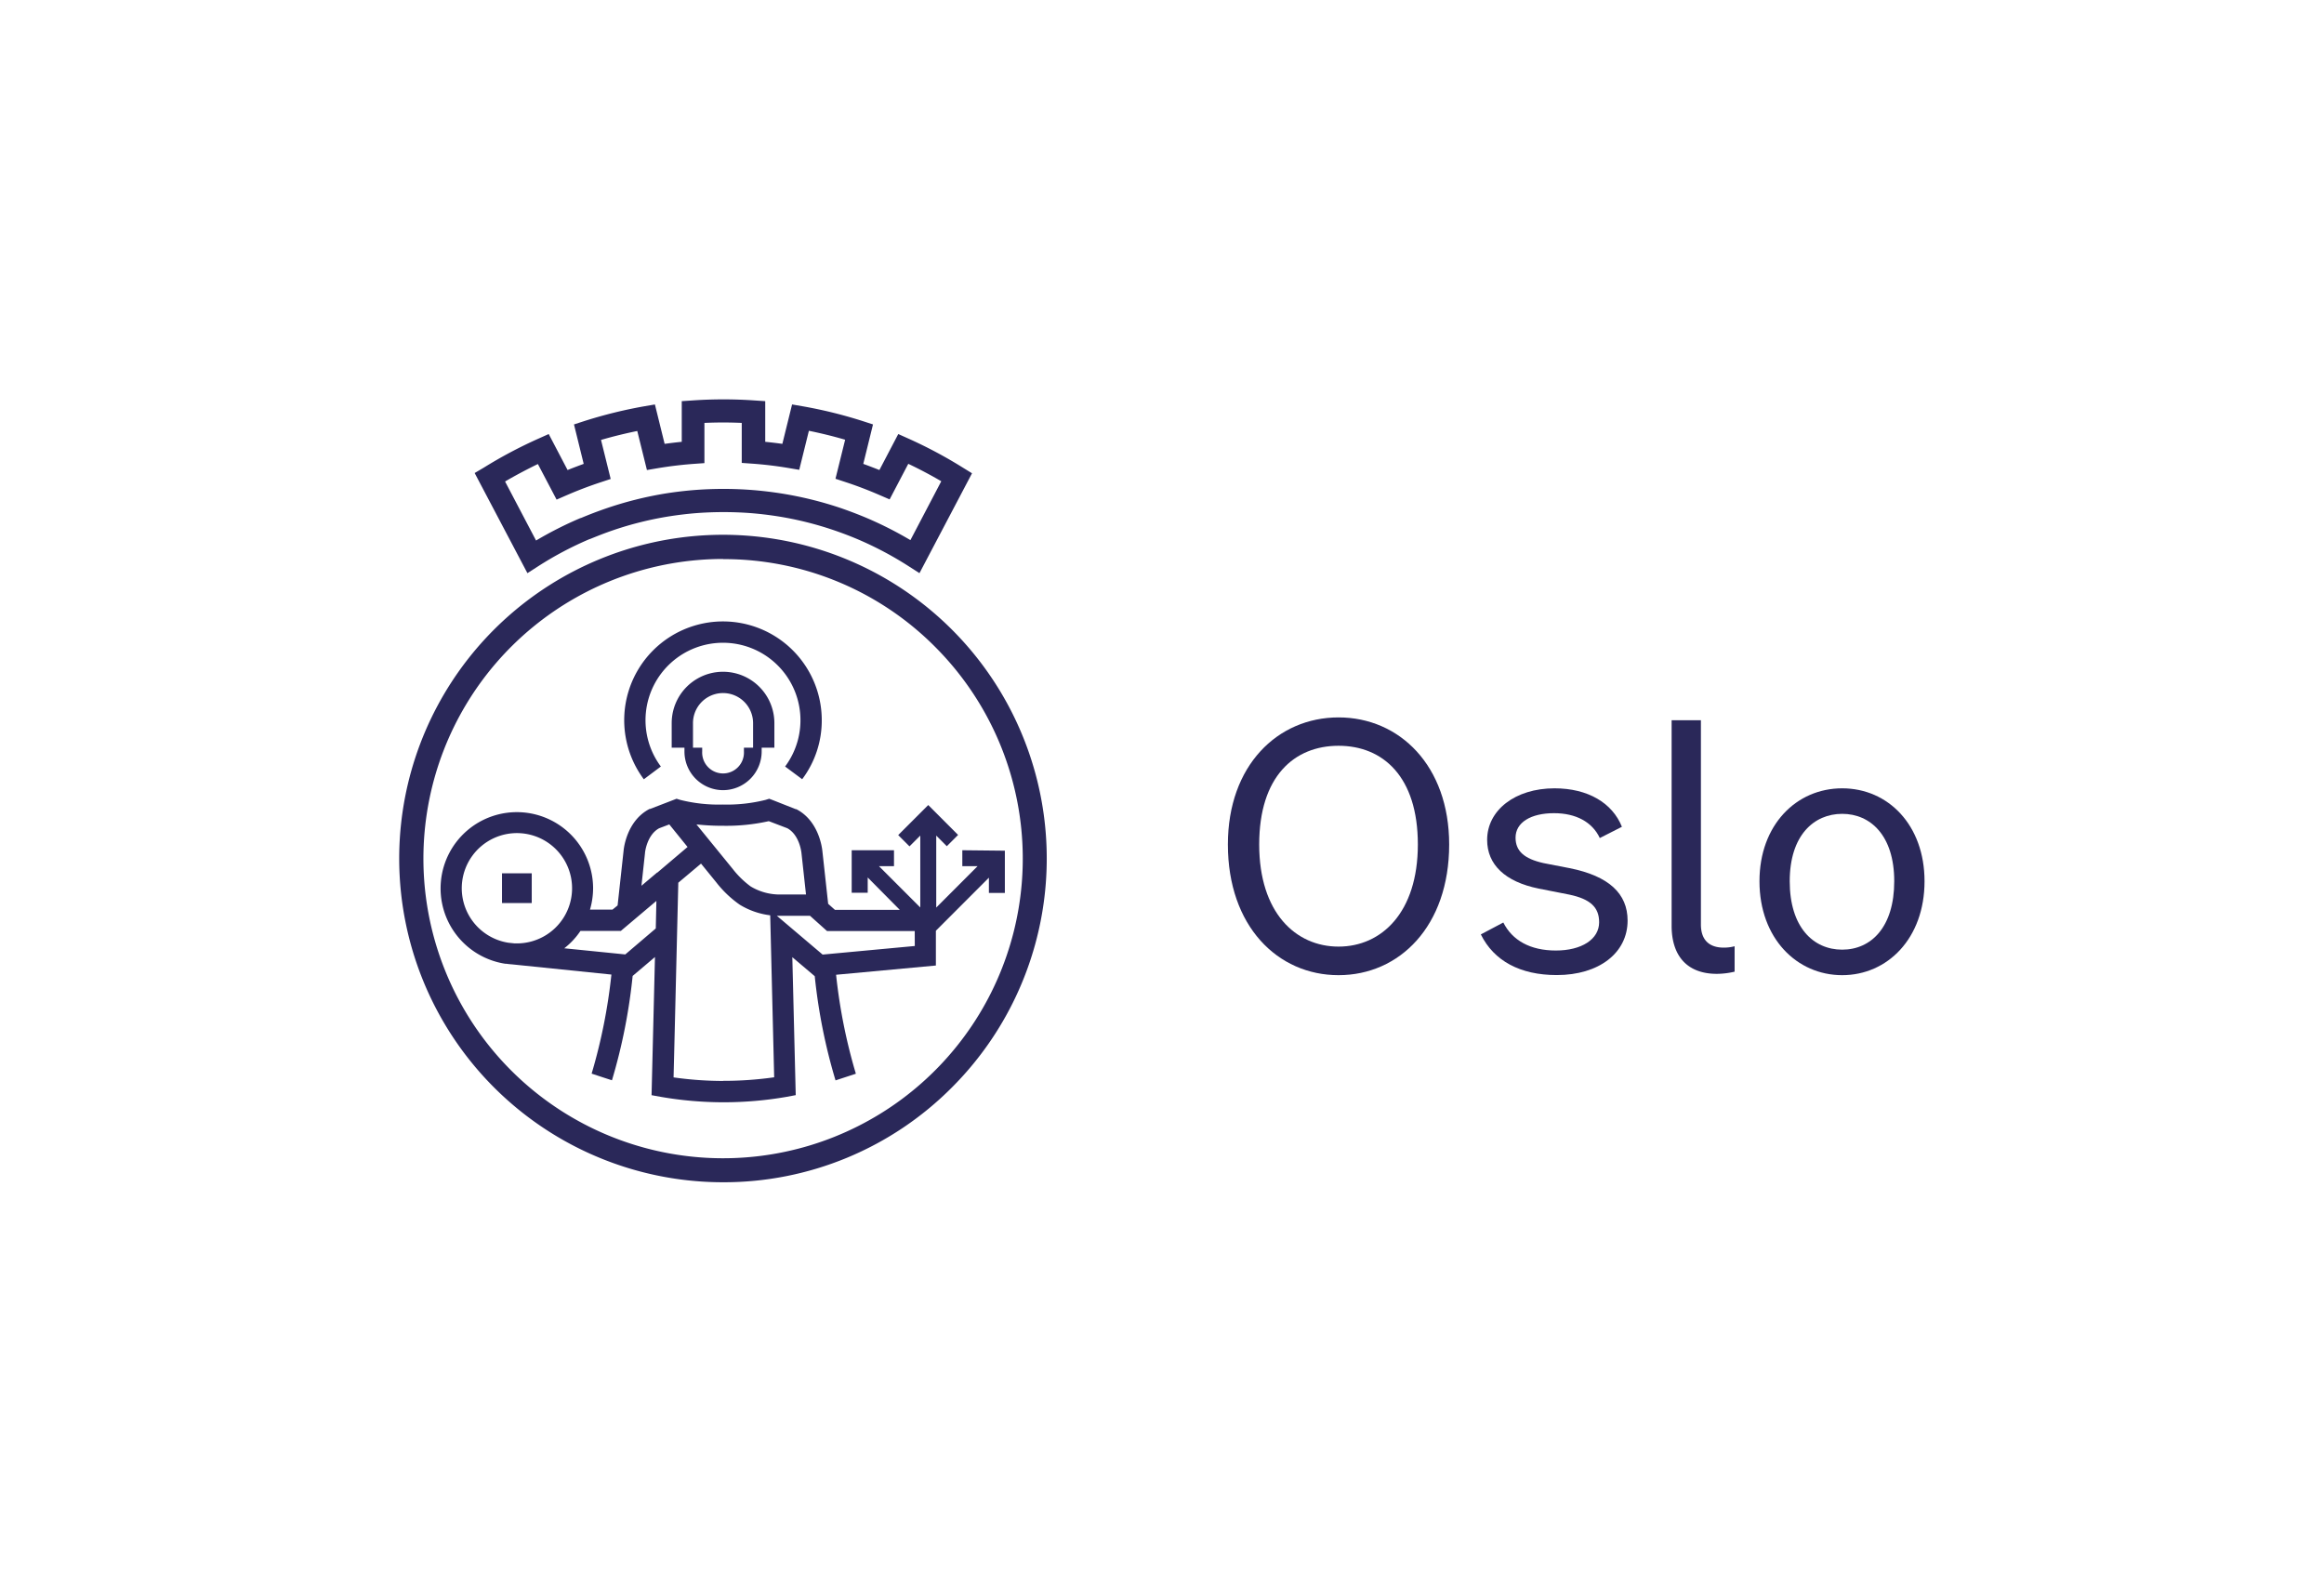 <svg id="RGB_Logo_Mørkeblå" data-name="RGB Logo Mørkeblå" xmlns="http://www.w3.org/2000/svg" viewBox="0 0 457.16 311.17"><defs><style>.cls-1{fill:#2a2859;}</style></defs><title>RGB Logo Mørkeblå</title><path class="cls-1" d="M180.87,112.76l-2.09-1.34a67.43,67.43,0,0,0-10.16-5.37l0,0c-1.48-.62-3-1.2-4.53-1.72a66.79,66.79,0,0,0-11.15-2.76c-1.6-.25-3.24-.45-4.86-.59a71.22,71.22,0,0,0-11.5,0c-1.62.14-3.26.34-4.86.59a66.79,66.79,0,0,0-11.15,2.76c-1.53.52-3,1.1-4.52,1.72l-.05,0a67.43,67.43,0,0,0-10.16,5.37l-2.09,1.34L93.37,93.06,95.17,92A89.39,89.39,0,0,1,106,86.26l1.94-.87,3.71,7.08c1.05-.42,2.11-.82,3.17-1.21l-1.91-7.76,2-.65a90.4,90.4,0,0,1,11.83-2.92l2.09-.36,1.91,7.75.55-.07q1.41-.19,2.82-.33v-8l2.12-.14c2-.14,4.08-.21,6.09-.21s4.06.07,6.09.21l2.12.14v8c1.12.11,2.25.25,3.37.4l1.91-7.75,2.09.36a90,90,0,0,1,11.83,2.92l2,.65-1.91,7.76c1.06.39,2.12.79,3.17,1.21l3.71-7.08,1.94.87A89.39,89.39,0,0,1,189.41,92l1.8,1.11Zm-81.5-18,6.08,11.58a72.29,72.29,0,0,1,8.74-4.42l.07,0c1.56-.66,3.18-1.28,4.8-1.84A71.81,71.81,0,0,1,131,97.07c1.71-.27,3.45-.48,5.18-.63a73.81,73.81,0,0,1,12.26,0c1.73.15,3.47.36,5.19.63A71.94,71.94,0,0,1,165.52,100c1.62.56,3.24,1.18,4.82,1.84l0,0a73.17,73.17,0,0,1,8.75,4.42l6.07-11.58c-2.11-1.24-4.28-2.38-6.49-3.43l-3.67,7-1.94-.84-.77-.33c-1.94-.82-3.93-1.57-5.94-2.23l-2-.66,1.9-7.68c-2.35-.69-4.74-1.27-7.13-1.76l-1.9,7.68-2.07-.35c-2.36-.4-4.76-.69-7.14-.86l-2.1-.15V83.2c-2.45-.11-4.88-.11-7.34,0v7.91l-2.1.15c-1.55.11-3.11.28-4.65.48-.83.12-1.67.24-2.49.38l-2.07.35-1.9-7.68c-2.39.49-4.78,1.07-7.13,1.76l1.9,7.68-2,.66c-2,.66-4,1.41-5.94,2.23l-.77.33-1.93.84-3.68-7C103.65,92.34,101.48,93.48,99.37,94.72Z"/><path class="cls-1" d="M142.26,232.59a63.69,63.69,0,1,1,45-18.66A63.27,63.27,0,0,1,142.26,232.59Zm0-122.62a58.95,58.95,0,1,0,41.67,17.27A58.51,58.51,0,0,0,142.26,110Z"/><path class="cls-1" d="M130,150.8a15.24,15.24,0,1,1,24.44,0l3.36,2.5a19.22,19.22,0,0,0,3.85-11.6,19.43,19.43,0,1,0-35,11.61Z"/><path class="cls-1" d="M142.23,155.45a7.61,7.61,0,0,0,7.6-7.6v-.75h2.5v-4.84a10.1,10.1,0,0,0-20.2,0v4.84h2.51v.75A7.6,7.6,0,0,0,142.23,155.45Zm-5.91-13.19a5.91,5.91,0,1,1,11.82,0v4.84h-1.8v.75a4.11,4.11,0,1,1-8.21,0v-.75h-1.81Z"/><rect class="cls-1" x="98.75" y="171.81" width="5.85" height="5.85"/><path class="cls-1" d="M189.3,167.27v3.14h3l-8.13,8.14V164.39l2.08,2.09,2.22-2.22-5.87-5.88-5.91,5.91,2.22,2.22,2.12-2.12v14.14l-8.12-8.12h2.95v-3.14h-8.32v8.36h3.15v-3L177,179H164.24l-1.33-1.19-1.14-10.41c-.06-.56-.68-5.92-5.13-8.21l-.11,0L152,157.4l-.69-.26-.69.22a31.13,31.13,0,0,1-8.42.92,30.91,30.91,0,0,1-8.41-.92l-.7-.22-5.19,2-.11,0c-4.45,2.29-5.07,7.64-5.12,8.21l-1.18,10.78-1,.82h-4.43a15.25,15.25,0,0,0,.61-4.24A15,15,0,1,0,99.37,189.6h.19c.4.06.8.1,1.21.13l19.5,2a108.31,108.31,0,0,1-3.89,19.49l2,.66,2,.65A110.57,110.57,0,0,0,124.45,192l4.39-3.72-.67,27.18,1.76.32a72.35,72.35,0,0,0,24.85,0l1.75-.33-.67-27.14,4.41,3.74a110.34,110.34,0,0,0,4.09,20.5l4-1.31a107.56,107.56,0,0,1-3.89-19.47l19.63-1.82v-6.84l10.43-10.44v3h3.14v-8.31Zm-47.07-4.81a38.28,38.28,0,0,0,9-.91l3.64,1.39c2.43,1.33,2.77,4.78,2.78,4.81l.9,8.23h-5.07a11.08,11.08,0,0,1-5.82-1.59,17.83,17.83,0,0,1-3.5-3.41L137,162.19A46.62,46.62,0,0,0,142.23,162.46Zm-40.56,23.13h-.53l-1.13-.12a10.85,10.85,0,1,1,1.66.13ZM129,182.66l-6,5.11-12-1.21a14.73,14.73,0,0,0,3.18-3.41h7.94l7-5.91Zm.32-11h-.06v0l-3.08,2.6.7-6.44v-.06s.34-3.48,2.78-4.81l2-.76,3.59,4.44Zm13,41a69.63,69.63,0,0,1-9.82-.7l.22-8.88h0l.71-29.42,4.47-3.76,3,3.69a21.32,21.32,0,0,0,4.61,4.39,14.92,14.92,0,0,0,6,2.09l.78,31.87A70.53,70.53,0,0,1,142.26,212.64Zm37.63-26.55-18.13,1.69-9-7.63.66,0h5.86l3.35,3h17.25Z"/><path class="cls-1" d="M241.54,166.14c0-15.54,9.78-25,21.77-25s21.76,9.5,21.76,25c0,16.07-9.78,25.71-21.76,25.71S241.54,182.21,241.54,166.14Zm37.37,0c0-13.39-6.9-19.42-15.6-19.42s-15.61,6-15.61,19.42,7.17,20.09,15.61,20.09S278.91,179.53,278.91,166.14Z"/><path class="cls-1" d="M305.8,155.09c6.56,0,11.38,2.88,13.25,7.57l-4.35,2.21c-1.47-3.15-4.69-4.89-9-4.89-4.55,0-7.57,1.81-7.57,4.82,0,2.61,1.68,4.15,5.5,5l5.15,1c7.7,1.54,11.39,5,11.39,10.31,0,6.36-5.63,10.72-13.93,10.72-7.24,0-12.39-2.82-14.94-8l4.42-2.34C297.49,185,301,187,306.06,187s8.51-2.21,8.51-5.56c0-2.95-1.74-4.56-5.83-5.43l-6.09-1.2c-6.56-1.34-10.11-4.69-10.11-9.58C292.54,159.44,298,155.09,305.8,155.09Z"/><path class="cls-1" d="M337.74,191.59c-6,0-8.91-3.69-8.91-9.45V141.7h5.76v40.18c0,3.08,1.67,4.55,4.49,4.55a8.26,8.26,0,0,0,2.14-.27v5A15.49,15.49,0,0,1,337.74,191.59Z"/><path class="cls-1" d="M346.11,173.37c0-11.05,7.23-18.28,16.27-18.28s16.2,7.23,16.2,18.28c0,11.25-7.3,18.48-16.2,18.48S346.11,184.62,346.11,173.37Zm26.51,0c0-9-4.68-13.26-10.24-13.26s-10.32,4.22-10.32,13.26,4.63,13.46,10.32,13.46S372.62,182.41,372.62,173.37Z"/></svg>